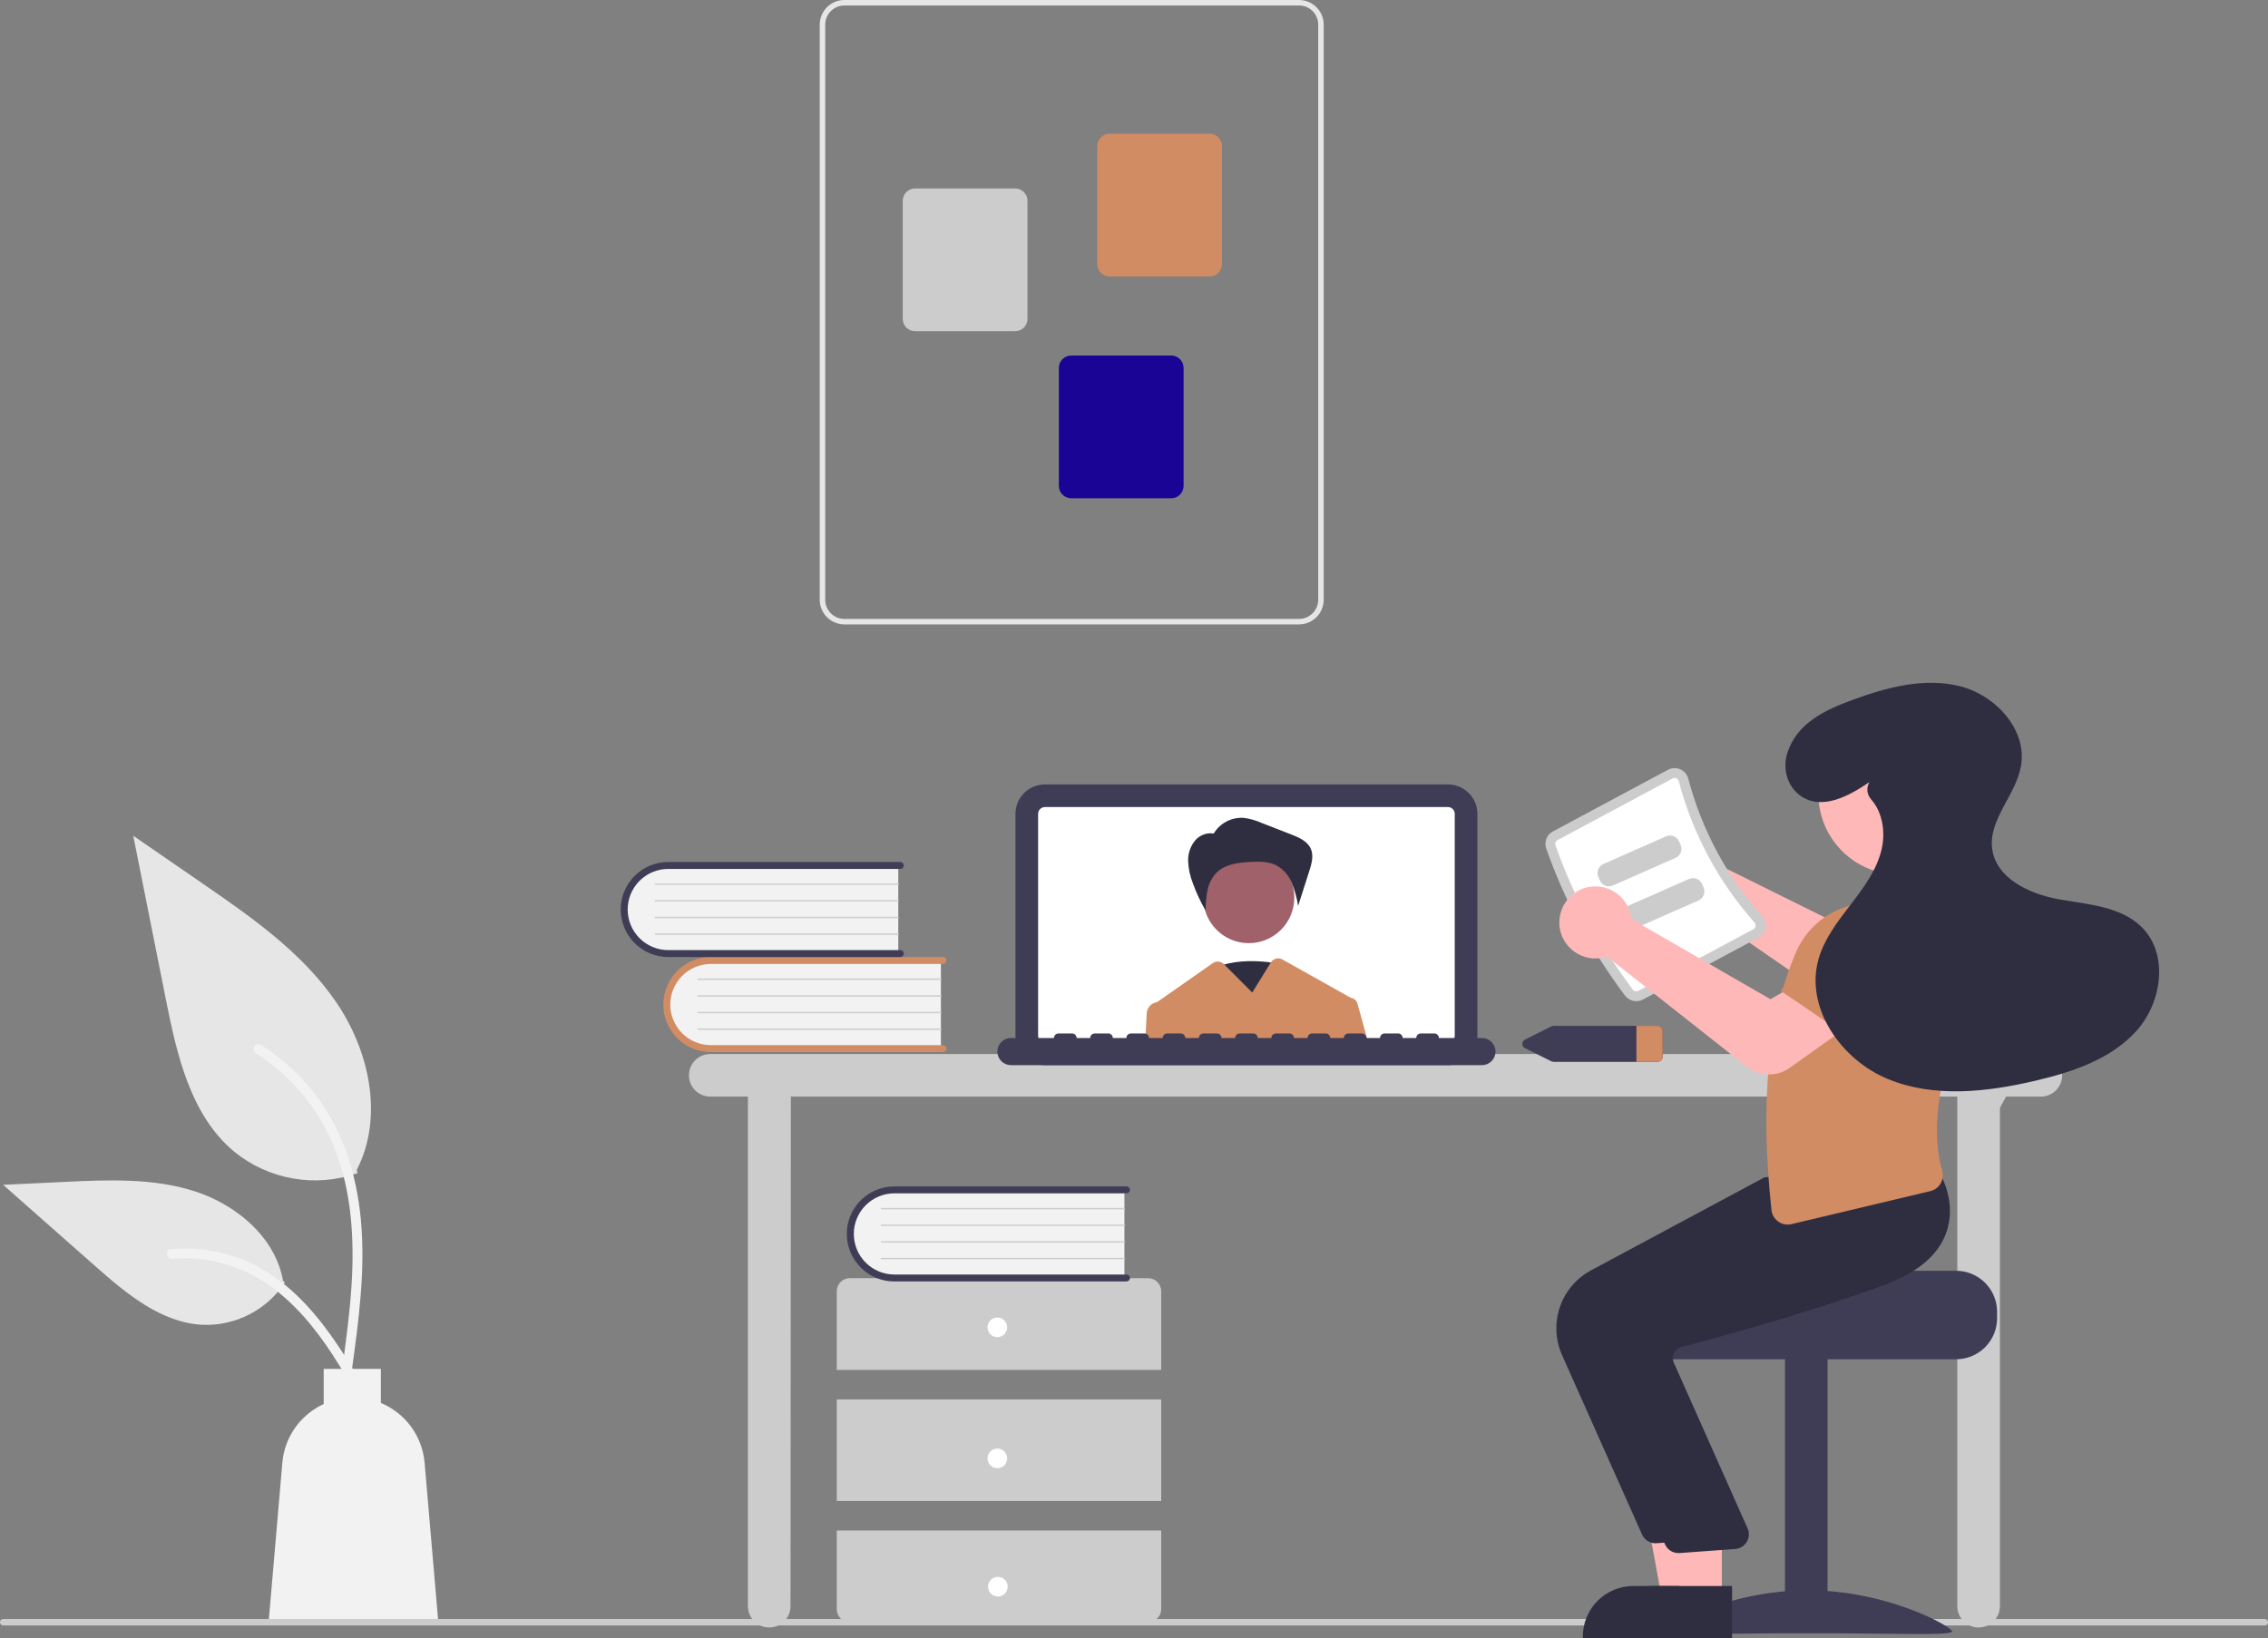 <svg width="526" height="380" viewBox="0 0 526 380" fill="none" xmlns="http://www.w3.org/2000/svg">
<rect x="0" y="0" width="526" height="380" fill="#808080" stroke="none"/>
<g clip-path="url(#clip0_388_1731)">
<path d="M525.24 377.085H0.76C0.559 377.085 0.365 377.005 0.223 376.862C0.08 376.72 0 376.526 0 376.325C0 376.123 0.08 375.93 0.223 375.787C0.365 375.645 0.559 375.564 0.76 375.564H525.24C525.441 375.564 525.635 375.645 525.777 375.787C525.92 375.93 526 376.123 526 376.325C526 376.526 525.92 376.72 525.777 376.862C525.635 377.005 525.441 377.085 525.24 377.085Z" fill="#CCCCCC"/>
<path d="M473.327 244.508H164.72C163.41 244.508 162.153 245.028 161.226 245.955C160.3 246.882 159.779 248.139 159.779 249.449C159.779 250.76 160.3 252.016 161.226 252.943C162.153 253.87 163.41 254.39 164.72 254.39H173.461V372.599C173.461 373.91 173.982 375.167 174.908 376.093C175.835 377.02 177.092 377.541 178.402 377.541C179.712 377.541 180.969 377.02 181.896 376.093C182.822 375.167 183.343 373.91 183.343 372.599L183.418 254.39H453.944V372.599C453.944 373.91 454.465 375.167 455.391 376.093C456.318 377.02 457.574 377.541 458.885 377.541C460.195 377.541 461.452 377.02 462.378 376.093C463.305 375.167 463.826 373.91 463.826 372.599V256.996L465.263 254.39H473.327C474.637 254.39 475.894 253.87 476.821 252.943C477.747 252.016 478.268 250.76 478.268 249.449C478.268 248.139 477.747 246.882 476.821 245.955C475.894 245.028 474.637 244.508 473.327 244.508Z" fill="#CCCCCC"/>
<path d="M335.815 247.094H242.335C240.525 247.092 238.79 246.372 237.51 245.092C236.23 243.812 235.51 242.077 235.508 240.266V188.795C235.51 186.984 236.23 185.249 237.51 183.969C238.79 182.689 240.525 181.969 242.335 181.967H335.815C337.625 181.969 339.361 182.689 340.641 183.969C341.921 185.249 342.641 186.984 342.643 188.795V240.266C342.641 242.077 341.921 243.812 340.641 245.092C339.361 246.372 337.625 247.092 335.815 247.094Z" fill="#3F3D56"/>
<path d="M335.814 187.221H242.335C241.918 187.222 241.518 187.388 241.223 187.683C240.929 187.977 240.763 188.377 240.762 188.794V240.267C240.763 240.684 240.929 241.083 241.223 241.378C241.518 241.673 241.918 241.839 242.335 241.84H335.814C336.231 241.839 336.631 241.673 336.926 241.378C337.221 241.083 337.387 240.684 337.388 240.267V188.794C337.387 188.377 337.221 187.977 336.926 187.683C336.631 187.388 336.231 187.222 335.814 187.221Z" fill="white"/>
<path d="M297.047 223.663C297.047 223.663 285.856 221.084 279.701 225.812C273.547 230.54 287.535 241.285 287.535 241.285L297.047 223.663Z" fill="#2F2E41"/>
<path d="M289.622 218.791C295.452 218.791 300.178 214.065 300.178 208.234C300.178 202.404 295.452 197.678 289.622 197.678C283.792 197.678 279.066 202.404 279.066 208.234C279.066 214.065 283.792 218.791 289.622 218.791Z" fill="#A0616A"/>
<path d="M281.459 193.414C282.163 192.219 283.184 191.242 284.408 190.591C285.632 189.939 287.012 189.639 288.397 189.723C289.844 189.904 291.257 190.3 292.589 190.896L299.49 193.588C301.275 194.285 303.231 195.138 304.006 196.892C304.725 198.519 304.188 200.398 303.645 202.092L301.063 210.145C300.777 208.322 300.287 206.538 299.6 204.825C298.903 203.102 297.642 201.664 296.024 200.748C294.232 199.828 292.119 199.847 290.107 199.944C287.257 200.081 284.159 200.444 282.134 202.454C281.059 203.596 280.33 205.019 280.033 206.559C279.74 208.09 279.592 209.646 279.592 211.205C278.423 209.196 277.439 207.085 276.651 204.899C276.003 203.271 275.633 201.545 275.558 199.794C275.49 198.028 276.076 196.3 277.203 194.939C277.776 194.274 278.522 193.782 279.359 193.519C280.196 193.255 281.089 193.231 281.939 193.448L281.459 193.414Z" fill="#2F2E41"/>
<path d="M314.827 232.816C314.728 232.46 314.526 232.141 314.246 231.898C313.966 231.656 313.621 231.502 313.254 231.456C313.229 231.439 313.204 231.424 313.177 231.41L297.419 222.578C296.969 222.326 296.439 222.257 295.94 222.386C295.44 222.514 295.01 222.83 294.737 223.269L290.427 230.247L283.936 223.755L283.833 223.652C283.5 223.319 283.06 223.114 282.59 223.072C282.121 223.031 281.652 223.157 281.266 223.427L268.315 232.497C268.293 232.497 268.27 232.505 268.247 232.505C267.627 232.608 267.061 232.92 266.642 233.388C266.224 233.857 265.977 234.454 265.944 235.082L265.609 241.84H317.328L314.827 232.816Z" fill="#D28C64"/>
<path d="M343.692 240.791H333.714C333.714 240.512 333.603 240.245 333.406 240.048C333.209 239.851 332.942 239.74 332.664 239.74H329.513C329.234 239.74 328.967 239.851 328.77 240.048C328.573 240.245 328.462 240.512 328.462 240.791H325.311C325.311 240.512 325.201 240.245 325.004 240.048C324.807 239.851 324.539 239.74 324.261 239.74H321.11C320.831 239.74 320.564 239.851 320.367 240.048C320.17 240.245 320.06 240.512 320.06 240.791H316.909C316.909 240.512 316.798 240.245 316.601 240.048C316.404 239.851 316.137 239.74 315.858 239.74H312.707C312.429 239.74 312.161 239.851 311.964 240.048C311.767 240.245 311.657 240.512 311.657 240.791H308.506C308.506 240.512 308.395 240.245 308.198 240.048C308.001 239.851 307.734 239.74 307.455 239.74H304.304C304.026 239.74 303.759 239.851 303.562 240.048C303.365 240.245 303.254 240.512 303.254 240.791H300.103C300.103 240.512 299.992 240.245 299.795 240.048C299.598 239.851 299.331 239.74 299.053 239.74H295.902C295.623 239.74 295.356 239.851 295.159 240.048C294.962 240.245 294.851 240.512 294.851 240.791H291.7C291.7 240.512 291.59 240.245 291.393 240.048C291.196 239.851 290.929 239.74 290.65 239.74H287.499C287.22 239.74 286.953 239.851 286.756 240.048C286.559 240.245 286.449 240.512 286.449 240.791H283.298C283.298 240.512 283.187 240.245 282.99 240.048C282.793 239.851 282.526 239.74 282.247 239.74H279.096C278.818 239.74 278.55 239.851 278.354 240.048C278.157 240.245 278.046 240.512 278.046 240.791H274.895C274.895 240.512 274.784 240.245 274.587 240.048C274.39 239.851 274.123 239.74 273.845 239.74H270.693C270.415 239.74 270.148 239.851 269.951 240.048C269.754 240.245 269.643 240.512 269.643 240.791H266.492C266.492 240.512 266.381 240.245 266.184 240.048C265.987 239.851 265.72 239.74 265.442 239.74H262.291C262.012 239.74 261.745 239.851 261.548 240.048C261.351 240.245 261.24 240.512 261.24 240.791H258.089C258.089 240.512 257.979 240.245 257.782 240.048C257.585 239.851 257.318 239.74 257.039 239.74H253.888C253.609 239.74 253.342 239.851 253.145 240.048C252.948 240.245 252.838 240.512 252.838 240.791H249.687C249.687 240.512 249.576 240.245 249.379 240.048C249.182 239.851 248.915 239.74 248.636 239.74H245.485C245.207 239.74 244.94 239.851 244.743 240.048C244.546 240.245 244.435 240.512 244.435 240.791H234.457C233.622 240.792 232.822 241.125 232.232 241.715C231.642 242.306 231.311 243.107 231.311 243.942C231.311 244.777 231.642 245.578 232.232 246.169C232.822 246.759 233.622 247.092 234.457 247.093H343.692C344.528 247.093 345.329 246.761 345.92 246.17C346.511 245.579 346.843 244.778 346.843 243.942C346.843 243.106 346.511 242.305 345.92 241.714C345.329 241.123 344.528 240.791 343.692 240.791Z" fill="#3F3D56"/>
<path d="M218.214 222.491V243.415H165.795C164.39 243.464 162.99 243.23 161.678 242.726C160.367 242.222 159.169 241.46 158.159 240.483C157.148 239.507 156.344 238.337 155.795 237.043C155.246 235.75 154.963 234.358 154.963 232.953C154.963 231.548 155.246 230.157 155.795 228.863C156.344 227.569 157.148 226.399 158.159 225.423C159.169 224.447 160.367 223.684 161.678 223.18C162.99 222.676 164.39 222.442 165.795 222.491H218.214Z" fill="#F2F2F2"/>
<path d="M219.501 243.254C219.501 243.468 219.416 243.673 219.265 243.823C219.114 243.974 218.91 244.059 218.696 244.059H164.861C161.937 244.059 159.133 242.898 157.065 240.83C154.997 238.762 153.836 235.958 153.836 233.034C153.836 230.109 154.997 227.305 157.065 225.237C159.133 223.169 161.937 222.008 164.861 222.008H218.696C218.91 222.008 219.114 222.093 219.265 222.244C219.416 222.394 219.501 222.599 219.501 222.813C219.501 223.026 219.416 223.231 219.265 223.382C219.114 223.533 218.91 223.617 218.696 223.617H164.861C162.365 223.62 159.972 224.613 158.209 226.378C156.445 228.144 155.454 230.538 155.454 233.034C155.454 235.529 156.445 237.923 158.209 239.689C159.972 241.454 162.365 242.447 164.861 242.45H218.696C218.91 242.45 219.114 242.535 219.265 242.685C219.416 242.836 219.501 243.041 219.501 243.254Z" fill="#D28C64"/>
<path d="M218.213 227.32H161.883C161.862 227.32 161.84 227.316 161.821 227.308C161.801 227.3 161.783 227.288 161.768 227.273C161.753 227.258 161.741 227.24 161.733 227.221C161.725 227.201 161.721 227.18 161.721 227.159C161.721 227.138 161.725 227.117 161.733 227.097C161.741 227.078 161.753 227.06 161.768 227.045C161.783 227.03 161.801 227.018 161.821 227.01C161.84 227.002 161.862 226.998 161.883 226.998H218.213C218.256 226.998 218.296 227.015 218.326 227.046C218.356 227.076 218.373 227.117 218.373 227.159C218.373 227.202 218.356 227.242 218.326 227.272C218.296 227.303 218.256 227.32 218.213 227.32Z" fill="#CCCCCC"/>
<path d="M218.213 231.181H161.883C161.862 231.181 161.84 231.177 161.821 231.169C161.801 231.161 161.783 231.15 161.768 231.135C161.753 231.12 161.741 231.102 161.733 231.082C161.725 231.063 161.721 231.042 161.721 231.02C161.721 230.999 161.725 230.978 161.733 230.958C161.741 230.939 161.753 230.921 161.768 230.906C161.783 230.891 161.801 230.879 161.821 230.871C161.84 230.863 161.862 230.859 161.883 230.859H218.213C218.256 230.86 218.296 230.877 218.326 230.907C218.356 230.937 218.373 230.978 218.373 231.02C218.373 231.063 218.356 231.104 218.326 231.134C218.296 231.164 218.256 231.181 218.213 231.181Z" fill="#CCCCCC"/>
<path d="M218.213 235.045H161.883C161.862 235.045 161.84 235.041 161.821 235.033C161.801 235.025 161.783 235.013 161.768 234.998C161.753 234.983 161.741 234.965 161.733 234.945C161.725 234.926 161.721 234.905 161.721 234.884C161.721 234.862 161.725 234.841 161.733 234.822C161.741 234.802 161.753 234.784 161.768 234.769C161.783 234.754 161.801 234.743 161.821 234.735C161.84 234.727 161.862 234.723 161.883 234.723H218.213C218.256 234.723 218.296 234.74 218.326 234.77C218.356 234.8 218.373 234.841 218.373 234.884C218.373 234.926 218.356 234.967 218.326 234.997C218.296 235.027 218.256 235.044 218.213 235.045Z" fill="#CCCCCC"/>
<path d="M218.213 238.908H161.883C161.862 238.908 161.84 238.904 161.821 238.896C161.801 238.888 161.783 238.876 161.768 238.861C161.753 238.846 161.741 238.828 161.733 238.809C161.725 238.789 161.721 238.768 161.721 238.747C161.721 238.726 161.725 238.705 161.733 238.685C161.741 238.665 161.753 238.648 161.768 238.633C161.783 238.618 161.801 238.606 161.821 238.598C161.84 238.59 161.862 238.586 161.883 238.586H218.213C218.256 238.586 218.296 238.603 218.326 238.633C218.356 238.664 218.373 238.704 218.373 238.747C218.373 238.789 218.356 238.83 218.326 238.86C218.296 238.89 218.256 238.908 218.213 238.908Z" fill="#CCCCCC"/>
<path d="M208.331 200.446V221.371H155.912C154.507 221.419 153.107 221.185 151.796 220.681C150.484 220.177 149.287 219.415 148.276 218.438C147.265 217.462 146.461 216.292 145.912 214.998C145.363 213.705 145.08 212.314 145.08 210.908C145.08 209.503 145.363 208.112 145.912 206.818C146.461 205.524 147.265 204.354 148.276 203.378C149.287 202.402 150.484 201.639 151.796 201.135C153.107 200.631 154.507 200.397 155.912 200.446H208.331Z" fill="#F2F2F2"/>
<path d="M209.62 221.21C209.62 221.423 209.535 221.628 209.384 221.778C209.234 221.929 209.029 222.014 208.816 222.014H154.98C153.532 222.014 152.098 221.729 150.761 221.175C149.423 220.621 148.208 219.809 147.184 218.785C146.16 217.761 145.348 216.546 144.794 215.208C144.24 213.87 143.955 212.437 143.955 210.989C143.955 209.541 144.24 208.107 144.794 206.769C145.348 205.432 146.16 204.216 147.184 203.192C148.208 202.168 149.423 201.356 150.761 200.802C152.098 200.248 153.532 199.963 154.98 199.963H208.816C209.029 199.963 209.234 200.048 209.385 200.199C209.535 200.35 209.62 200.554 209.62 200.768C209.62 200.981 209.535 201.186 209.385 201.337C209.234 201.488 209.029 201.572 208.816 201.572H154.98C152.484 201.575 150.092 202.568 148.328 204.333C146.564 206.099 145.573 208.493 145.573 210.989C145.573 213.484 146.564 215.878 148.328 217.644C150.092 219.409 152.484 220.402 154.98 220.405H208.816C209.029 220.405 209.234 220.49 209.384 220.641C209.535 220.791 209.62 220.996 209.62 221.21Z" fill="#3F3D56"/>
<path d="M208.332 205.273H152.002C151.981 205.273 151.96 205.269 151.94 205.261C151.92 205.253 151.902 205.241 151.887 205.226C151.872 205.211 151.86 205.194 151.852 205.174C151.844 205.154 151.84 205.133 151.84 205.112C151.84 205.091 151.844 205.07 151.852 205.05C151.86 205.031 151.872 205.013 151.887 204.998C151.902 204.983 151.92 204.971 151.94 204.963C151.96 204.955 151.981 204.951 152.002 204.951H208.332C208.375 204.951 208.415 204.969 208.445 204.999C208.475 205.029 208.492 205.07 208.492 205.112C208.492 205.155 208.475 205.195 208.445 205.226C208.415 205.256 208.375 205.273 208.332 205.273Z" fill="#CCCCCC"/>
<path d="M208.332 209.136H152.002C151.981 209.137 151.96 209.132 151.94 209.124C151.92 209.116 151.902 209.105 151.887 209.09C151.872 209.075 151.86 209.057 151.852 209.037C151.844 209.018 151.84 208.997 151.84 208.975C151.84 208.954 151.844 208.933 151.852 208.914C151.86 208.894 151.872 208.876 151.887 208.861C151.902 208.846 151.92 208.834 151.94 208.826C151.96 208.818 151.981 208.814 152.002 208.814H208.332C208.375 208.815 208.415 208.832 208.445 208.862C208.475 208.892 208.492 208.933 208.492 208.975C208.492 209.018 208.475 209.059 208.445 209.089C208.415 209.119 208.375 209.136 208.332 209.136Z" fill="#CCCCCC"/>
<path d="M208.332 213H152.002C151.981 213 151.96 212.996 151.94 212.988C151.92 212.98 151.902 212.968 151.887 212.953C151.872 212.938 151.86 212.92 151.852 212.901C151.844 212.881 151.84 212.86 151.84 212.839C151.84 212.817 151.844 212.796 151.852 212.777C151.86 212.757 151.872 212.739 151.887 212.724C151.902 212.71 151.92 212.698 151.94 212.69C151.96 212.682 151.981 212.678 152.002 212.678H208.332C208.375 212.678 208.415 212.695 208.445 212.725C208.475 212.755 208.492 212.796 208.492 212.839C208.492 212.881 208.475 212.922 208.445 212.952C208.415 212.982 208.375 212.999 208.332 213Z" fill="#CCCCCC"/>
<path d="M208.332 216.863H152.002C151.981 216.863 151.96 216.859 151.94 216.851C151.92 216.843 151.902 216.831 151.887 216.816C151.872 216.801 151.86 216.783 151.852 216.764C151.844 216.744 151.84 216.723 151.84 216.702C151.84 216.681 151.844 216.66 151.852 216.64C151.86 216.621 151.872 216.603 151.887 216.588C151.902 216.573 151.92 216.561 151.94 216.553C151.96 216.545 151.981 216.541 152.002 216.541H208.332C208.375 216.541 208.415 216.558 208.445 216.589C208.475 216.619 208.492 216.659 208.492 216.702C208.492 216.744 208.475 216.785 208.445 216.815C208.415 216.846 208.375 216.863 208.332 216.863Z" fill="#CCCCCC"/>
<path d="M269.312 317.791V299.547C269.312 298.74 268.992 297.967 268.421 297.396C267.851 296.826 267.078 296.506 266.272 296.506H197.101C196.295 296.506 195.521 296.826 194.951 297.396C194.381 297.967 194.061 298.74 194.061 299.547V317.791H269.312Z" fill="#CCCCCC"/>
<path d="M269.312 324.633H194.061V348.199H269.312V324.633Z" fill="#CCCCCC"/>
<path d="M194.061 355.041V373.286C194.061 374.092 194.381 374.865 194.951 375.436C195.521 376.006 196.295 376.326 197.101 376.326H266.272C267.078 376.326 267.851 376.006 268.421 375.436C268.992 374.865 269.312 374.092 269.312 373.286V355.041H194.061Z" fill="#CCCCCC"/>
<path d="M231.306 310.19C232.565 310.19 233.586 309.169 233.586 307.909C233.586 306.65 232.565 305.629 231.306 305.629C230.046 305.629 229.025 306.65 229.025 307.909C229.025 309.169 230.046 310.19 231.306 310.19Z" fill="white"/>
<path d="M231.306 340.596C232.565 340.596 233.586 339.575 233.586 338.316C233.586 337.056 232.565 336.035 231.306 336.035C230.046 336.035 229.025 337.056 229.025 338.316C229.025 339.575 230.046 340.596 231.306 340.596Z" fill="white"/>
<path d="M231.427 370.36C232.686 370.36 233.707 369.339 233.707 368.079C233.707 366.82 232.686 365.799 231.427 365.799C230.167 365.799 229.146 366.82 229.146 368.079C229.146 369.339 230.167 370.36 231.427 370.36Z" fill="white"/>
<path d="M260.78 275.704V296.628H208.361C206.957 296.677 205.557 296.443 204.245 295.939C202.933 295.435 201.736 294.672 200.725 293.696C199.714 292.72 198.91 291.55 198.361 290.256C197.812 288.962 197.529 287.571 197.529 286.166C197.529 284.761 197.812 283.37 198.361 282.076C198.91 280.782 199.714 279.612 200.725 278.636C201.736 277.66 202.933 276.897 204.245 276.393C205.557 275.889 206.957 275.655 208.361 275.704H260.78Z" fill="#F2F2F2"/>
<path d="M262.067 296.467C262.067 296.681 261.982 296.885 261.831 297.036C261.68 297.187 261.476 297.272 261.262 297.272H207.426C205.978 297.273 204.543 296.989 203.205 296.435C201.866 295.882 200.65 295.07 199.625 294.046C198.6 293.022 197.787 291.806 197.233 290.468C196.678 289.13 196.393 287.695 196.393 286.246C196.393 284.798 196.678 283.363 197.233 282.025C197.787 280.687 198.6 279.471 199.625 278.447C200.65 277.423 201.866 276.611 203.205 276.057C204.543 275.504 205.978 275.22 207.426 275.221H261.262C261.476 275.221 261.68 275.305 261.831 275.456C261.982 275.607 262.067 275.812 262.067 276.025C262.067 276.239 261.982 276.444 261.831 276.595C261.68 276.745 261.476 276.83 261.262 276.83H207.426C204.931 276.833 202.538 277.826 200.774 279.591C199.01 281.357 198.02 283.751 198.02 286.246C198.02 288.742 199.01 291.136 200.774 292.902C202.538 294.667 204.931 295.66 207.426 295.663H261.262C261.476 295.663 261.68 295.747 261.831 295.898C261.982 296.049 262.067 296.254 262.067 296.467Z" fill="#3F3D56"/>
<path d="M260.78 280.533H204.449C204.428 280.533 204.407 280.529 204.387 280.521C204.368 280.513 204.35 280.501 204.335 280.486C204.32 280.471 204.308 280.453 204.299 280.434C204.291 280.414 204.287 280.393 204.287 280.372C204.287 280.351 204.291 280.33 204.299 280.31C204.308 280.29 204.32 280.273 204.335 280.258C204.35 280.243 204.368 280.231 204.387 280.223C204.407 280.215 204.428 280.211 204.449 280.211H260.78C260.822 280.211 260.863 280.228 260.893 280.258C260.923 280.289 260.939 280.329 260.939 280.372C260.939 280.414 260.923 280.455 260.893 280.485C260.863 280.515 260.822 280.533 260.78 280.533Z" fill="#CCCCCC"/>
<path d="M260.78 284.396H204.449C204.428 284.396 204.407 284.392 204.387 284.384C204.368 284.376 204.35 284.364 204.335 284.349C204.32 284.334 204.308 284.317 204.299 284.297C204.291 284.277 204.287 284.256 204.287 284.235C204.287 284.214 204.291 284.193 204.299 284.173C204.308 284.154 204.32 284.136 204.335 284.121C204.35 284.106 204.368 284.094 204.387 284.086C204.407 284.078 204.428 284.074 204.449 284.074H260.78C260.822 284.075 260.863 284.092 260.893 284.122C260.923 284.152 260.939 284.193 260.939 284.235C260.939 284.278 260.923 284.318 260.893 284.349C260.863 284.379 260.822 284.396 260.78 284.396Z" fill="#CCCCCC"/>
<path d="M260.78 288.257H204.449C204.428 288.258 204.407 288.254 204.387 288.246C204.368 288.238 204.35 288.226 204.335 288.211C204.32 288.196 204.308 288.178 204.299 288.158C204.291 288.139 204.287 288.118 204.287 288.097C204.287 288.075 204.291 288.054 204.299 288.035C204.308 288.015 204.32 287.997 204.335 287.982C204.35 287.967 204.368 287.955 204.387 287.947C204.407 287.939 204.428 287.935 204.449 287.936H260.78C260.822 287.936 260.863 287.953 260.893 287.983C260.923 288.013 260.939 288.054 260.939 288.097C260.939 288.139 260.923 288.18 260.893 288.21C260.863 288.24 260.822 288.257 260.78 288.257Z" fill="#CCCCCC"/>
<path d="M260.78 292.121H204.449C204.428 292.121 204.407 292.117 204.387 292.109C204.368 292.101 204.35 292.089 204.335 292.074C204.32 292.059 204.308 292.041 204.299 292.022C204.291 292.002 204.287 291.981 204.287 291.96C204.287 291.939 204.291 291.918 204.299 291.898C204.308 291.878 204.32 291.861 204.335 291.846C204.35 291.831 204.368 291.819 204.387 291.811C204.407 291.803 204.428 291.799 204.449 291.799H260.78C260.822 291.799 260.863 291.816 260.893 291.846C260.923 291.877 260.939 291.917 260.939 291.96C260.939 292.002 260.923 292.043 260.893 292.073C260.863 292.103 260.822 292.12 260.78 292.121Z" fill="#CCCCCC"/>
<path d="M190.113 139.131V5.718C190.115 4.202 190.718 2.748 191.79 1.677C192.861 0.605 194.315 0.002 195.83 0H301.28C302.796 0.002 304.249 0.605 305.321 1.677C306.393 2.748 306.996 4.202 306.997 5.718V139.131C306.996 140.646 306.393 142.1 305.321 143.172C304.249 144.244 302.796 144.847 301.28 144.848H195.83C194.315 144.847 192.861 144.244 191.79 143.172C190.718 142.1 190.115 140.646 190.113 139.131ZM195.83 1.271C194.652 1.272 193.521 1.741 192.688 2.575C191.854 3.408 191.385 4.539 191.384 5.718V139.131C191.385 140.31 191.854 141.44 192.688 142.274C193.521 143.107 194.652 143.576 195.83 143.578H301.28C302.459 143.576 303.589 143.107 304.423 142.274C305.257 141.44 305.726 140.31 305.727 139.131V5.718C305.726 4.539 305.257 3.408 304.423 2.575C303.589 1.741 302.459 1.272 301.28 1.271H195.83Z" fill="#E6E6E6"/>
<path d="M254.469 61.27V33.876C254.47 33.118 254.771 32.392 255.307 31.856C255.843 31.32 256.569 31.018 257.327 31.018H280.539C281.297 31.018 282.023 31.32 282.559 31.856C283.095 32.392 283.397 33.118 283.398 33.876V61.27C283.397 62.028 283.095 62.755 282.559 63.291C282.023 63.827 281.297 64.128 280.539 64.129H257.327C256.569 64.128 255.843 63.827 255.307 63.291C254.771 62.755 254.47 62.028 254.469 61.27Z" fill="#D28C64"/>
<path d="M209.365 73.975V46.581C209.366 45.824 209.668 45.097 210.203 44.561C210.739 44.025 211.466 43.724 212.224 43.723H235.435C236.193 43.724 236.92 44.025 237.456 44.561C237.992 45.097 238.293 45.824 238.294 46.581V73.975C238.293 74.733 237.992 75.46 237.456 75.996C236.92 76.532 236.193 76.833 235.435 76.834H212.224C211.466 76.833 210.739 76.532 210.203 75.996C209.668 75.46 209.366 74.733 209.365 73.975Z" fill="#CCCCCC"/>
<path d="M245.574 112.729V85.335C245.575 84.578 245.877 83.851 246.412 83.315C246.948 82.779 247.675 82.477 248.433 82.477H271.644C272.402 82.477 273.129 82.779 273.665 83.315C274.201 83.851 274.502 84.578 274.503 85.335V112.729C274.502 113.487 274.201 114.214 273.665 114.75C273.129 115.286 272.402 115.587 271.644 115.588H248.433C247.675 115.587 246.948 115.286 246.412 114.75C245.877 114.214 245.575 113.487 245.574 112.729Z" fill="#1A0495"/>
<path d="M384.286 237.971H360.403C360.176 237.971 359.953 238.023 359.749 238.123L353.722 241.141C353.523 241.225 353.354 241.366 353.235 241.546C353.116 241.726 353.053 241.936 353.053 242.152C353.053 242.367 353.116 242.578 353.235 242.758C353.354 242.938 353.523 243.079 353.722 243.163L359.749 246.181C359.953 246.281 360.176 246.333 360.403 246.333H384.286C384.615 246.352 384.938 246.241 385.186 246.023C385.433 245.805 385.585 245.499 385.608 245.17V239.134C385.585 238.805 385.433 238.499 385.186 238.281C384.938 238.063 384.615 237.952 384.286 237.971Z" fill="#3F3D56"/>
<path d="M385.608 239.134V245.17C385.585 245.499 385.433 245.805 385.186 246.023C384.938 246.241 384.615 246.352 384.285 246.333H379.527V237.971H384.285C384.615 237.952 384.938 238.063 385.186 238.281C385.433 238.499 385.585 238.805 385.608 239.134Z" fill="#D28C64"/>
<path d="M384.107 192.815C385.189 192.349 386.357 192.116 387.535 192.132C388.714 192.148 389.875 192.413 390.944 192.909C392.012 193.405 392.964 194.122 393.736 195.011C394.509 195.901 395.085 196.944 395.426 198.072C395.532 198.429 395.613 198.794 395.669 199.163L429.067 215.726L436.796 210.603L446.413 221.676L434.612 231.261C433.192 232.405 431.442 233.061 429.621 233.131C427.8 233.201 426.004 232.682 424.501 231.651L390.616 208.216C390.364 208.323 390.106 208.417 389.844 208.498C388.717 208.839 387.529 208.938 386.361 208.788C385.192 208.638 384.068 208.243 383.062 207.629C382.057 207.014 381.193 206.194 380.526 205.223C379.86 204.251 379.406 203.149 379.195 201.99C379.132 201.653 379.091 201.313 379.071 200.971C378.977 199.26 379.409 197.561 380.31 196.103C381.21 194.645 382.535 193.498 384.107 192.815Z" fill="#FFB8B8"/>
<path d="M453.668 294.795H417.175C417.175 295.844 379.564 296.695 379.564 296.695C378.974 297.14 378.436 297.65 377.961 298.216C376.532 299.92 375.751 302.074 375.756 304.297V305.818C375.757 308.338 376.758 310.754 378.54 312.536C380.321 314.318 382.738 315.319 385.257 315.32H453.668C456.187 315.318 458.602 314.316 460.384 312.534C462.165 310.753 463.167 308.337 463.169 305.818V304.297C463.166 301.778 462.164 299.363 460.382 297.582C458.601 295.801 456.187 294.798 453.668 294.795Z" fill="#3F3D56"/>
<path d="M413.972 378.797H423.854V314.941H413.972V378.797Z" fill="#3F3D56"/>
<path d="M385.848 378.451C385.848 379.519 400.822 378.864 419.293 378.864C437.764 378.864 452.738 379.519 452.738 378.451C452.738 377.384 437.764 368.916 419.293 368.916C400.822 368.916 385.848 377.384 385.848 378.451Z" fill="#3F3D56"/>
<path d="M394.768 370.965L385.449 370.965L381.016 346.793L394.769 346.794L394.768 370.965Z" fill="#FFB8B8"/>
<path d="M397.145 380L367.098 379.998V379.618C367.098 378.082 367.4 376.561 367.988 375.142C368.576 373.723 369.437 372.434 370.523 371.348C371.609 370.261 372.899 369.4 374.318 368.812C375.736 368.224 377.257 367.922 378.793 367.922H378.794L397.146 367.923L397.145 380Z" fill="#2F2E41"/>
<path d="M380.831 355.978L362.253 314.313C360.702 310.802 360.531 306.835 361.773 303.202C363.015 299.57 365.58 296.539 368.956 294.713L409.253 273.102L427.641 271.538L444.602 269.996L444.725 270.203C444.881 270.468 448.528 276.767 446.063 283.675C444.193 288.915 439.329 293.007 431.606 295.839C413.581 302.45 392.758 308.099 384.642 310.221C384.283 310.312 383.948 310.479 383.658 310.71C383.368 310.94 383.131 311.23 382.961 311.558C382.791 311.884 382.689 312.241 382.664 312.607C382.638 312.973 382.688 313.34 382.812 313.686L400.071 352.467C400.252 352.959 400.316 353.485 400.261 354.006C400.206 354.527 400.031 355.028 399.751 355.471C399.472 355.914 399.094 356.287 398.647 356.56C398.201 356.834 397.697 357.002 397.176 357.05L384.279 357.989C384.17 358 384.061 358.005 383.952 358.005C383.292 358.005 382.645 357.813 382.092 357.453C381.538 357.093 381.1 356.581 380.831 355.978Z" fill="#2F2E41"/>
<path d="M399.328 370.965L390.01 370.965L385.576 346.793L399.33 346.794L399.328 370.965Z" fill="#FFB8B8"/>
<path d="M401.706 380L371.658 379.998V379.618C371.658 378.082 371.961 376.561 372.548 375.142C373.136 373.723 373.998 372.434 375.084 371.348C376.17 370.261 377.459 369.4 378.878 368.812C380.297 368.224 381.818 367.922 383.354 367.922H383.354L401.707 367.923L401.706 380Z" fill="#2F2E41"/>
<path d="M386.151 358.257L367.573 316.593C366.022 313.081 365.851 309.114 367.093 305.482C368.335 301.849 370.9 298.818 374.277 296.992L414.573 275.381L432.961 273.817L449.923 272.275L450.045 272.483C450.201 272.747 453.848 279.047 451.383 285.954C449.513 291.194 444.649 295.287 436.927 298.119C418.901 304.729 398.078 310.378 389.962 312.5C389.603 312.592 389.268 312.758 388.978 312.989C388.689 313.22 388.451 313.509 388.281 313.838C388.111 314.163 388.01 314.52 387.984 314.886C387.958 315.252 388.009 315.62 388.132 315.965L405.392 354.746C405.572 355.238 405.637 355.765 405.581 356.286C405.526 356.806 405.352 357.308 405.072 357.75C404.792 358.193 404.414 358.566 403.968 358.84C403.521 359.114 403.018 359.281 402.496 359.33L389.6 360.269C389.49 360.279 389.381 360.284 389.273 360.284C388.612 360.284 387.966 360.092 387.412 359.733C386.858 359.373 386.42 358.86 386.151 358.257Z" fill="#2F2E41"/>
<path d="M376.892 230.979C369.085 220.593 362.914 209.075 358.592 196.822C358.341 196.089 358.359 195.291 358.642 194.57C358.925 193.849 359.454 193.252 360.136 192.885L386.85 178.569C387.283 178.336 387.762 178.204 388.253 178.184C388.744 178.164 389.233 178.257 389.682 178.454C390.14 178.653 390.547 178.954 390.871 179.334C391.195 179.714 391.429 180.163 391.553 180.647C394.663 192.454 400.507 203.363 408.615 212.491C408.948 212.863 409.193 213.306 409.33 213.786C409.466 214.267 409.492 214.772 409.404 215.264C409.319 215.747 409.125 216.206 408.837 216.603C408.548 217.001 408.173 217.327 407.739 217.558L381.025 231.873C380.342 232.238 379.551 232.348 378.794 232.184C378.037 232.02 377.363 231.593 376.892 230.979Z" fill="#CCCCCC"/>
<path d="M378.715 229.609C378.858 229.789 379.06 229.912 379.285 229.959C379.51 230.005 379.745 229.972 379.948 229.864L406.662 215.548C406.792 215.481 406.904 215.384 406.99 215.266C407.076 215.147 407.134 215.011 407.158 214.866C407.186 214.714 407.178 214.557 407.135 214.409C407.093 214.26 407.016 214.123 406.911 214.009C398.565 204.611 392.548 193.381 389.347 181.226C389.31 181.076 389.239 180.936 389.139 180.818C389.039 180.7 388.913 180.607 388.771 180.545C388.637 180.486 388.491 180.458 388.345 180.464C388.199 180.47 388.056 180.51 387.927 180.58L361.213 194.896C361.011 195.005 360.853 195.182 360.767 195.395C360.681 195.609 360.672 195.845 360.742 196.064C364.987 208.098 371.048 219.41 378.715 229.609Z" fill="white"/>
<path d="M465.641 227.159L444.719 235.111L439.611 220.92C438.933 219.036 438.943 216.973 439.638 215.095C440.334 213.217 441.671 211.646 443.413 210.658C445.176 209.659 447.237 209.324 449.225 209.712C451.213 210.1 452.997 211.187 454.254 212.775L465.641 227.159Z" fill="#D28C64"/>
<path d="M412.426 283.383C411.985 283.072 411.617 282.67 411.343 282.205C411.07 281.74 410.899 281.222 410.842 280.685C408.162 255.668 410.029 236.09 416.547 220.832C417.696 218.201 419.425 215.863 421.606 213.997C423.787 212.13 426.363 210.781 429.14 210.053L446.052 209.199L446.14 209.242C449.956 211.111 453.069 214.161 455.016 217.938C456.962 221.716 457.64 226.021 456.948 230.214C451.509 244.554 446.954 259.483 450.428 271.527C450.573 272.031 450.616 272.558 450.552 273.079C450.489 273.599 450.322 274.101 450.06 274.555C449.806 274.994 449.465 275.376 449.057 275.678C448.65 275.98 448.185 276.195 447.691 276.311L415.479 283.974C414.957 284.098 414.415 284.11 413.889 284.008C413.362 283.906 412.863 283.693 412.426 283.383Z" fill="#D28C64"/>
<path d="M440.408 202.883C450.718 202.883 459.077 194.524 459.077 184.212C459.077 173.9 450.718 165.541 440.408 165.541C430.097 165.541 421.738 173.9 421.738 184.212C421.738 194.524 430.097 202.883 440.408 202.883Z" fill="#FFB8B8"/>
<path d="M388.604 199L374.054 205.423C373.501 205.667 372.874 205.681 372.31 205.462C371.746 205.244 371.292 204.811 371.047 204.258L370.688 203.442C370.444 202.889 370.43 202.262 370.648 201.698C370.867 201.134 371.3 200.68 371.853 200.435L386.403 194.012C386.956 193.768 387.583 193.754 388.147 193.973C388.711 194.191 389.165 194.624 389.41 195.177L389.77 195.992C390.013 196.546 390.027 197.173 389.809 197.737C389.59 198.301 389.157 198.755 388.604 199Z" fill="#CCCCCC"/>
<path d="M393.925 208.881L379.375 215.304C378.821 215.547 378.194 215.562 377.63 215.343C377.067 215.125 376.612 214.691 376.368 214.139L376.008 213.323C375.764 212.77 375.75 212.142 375.969 211.579C376.187 211.015 376.62 210.561 377.173 210.316L391.723 203.893C392.276 203.649 392.904 203.635 393.467 203.853C394.031 204.072 394.485 204.505 394.73 205.058L395.09 205.873C395.333 206.427 395.347 207.054 395.129 207.618C394.911 208.182 394.477 208.636 393.925 208.881Z" fill="#CCCCCC"/>
<path d="M405.145 247.482L372.707 221.89C372.449 221.981 372.186 222.058 371.92 222.122C370.775 222.39 369.586 222.414 368.431 222.192C367.277 221.971 366.181 221.509 365.217 220.836C364.246 220.163 363.43 219.291 362.824 218.277C362.217 217.263 361.834 216.131 361.7 214.958C361.483 213.081 361.906 211.186 362.9 209.58C363.895 207.974 365.403 206.751 367.18 206.11C368.289 205.713 369.47 205.553 370.644 205.644C371.819 205.734 372.961 206.071 373.997 206.634C375.032 207.196 375.937 207.971 376.652 208.908C377.367 209.844 377.876 210.921 378.146 212.068C378.229 212.432 378.287 212.801 378.32 213.172L410.61 231.802L418.646 227.175L427.548 238.831L415.071 247.724C413.611 248.757 411.856 249.291 410.068 249.247C408.28 249.204 406.553 248.585 405.145 247.482Z" fill="#FFB8B8"/>
<path d="M431.508 242.459L413 229.872L421.698 217.552C422.853 215.916 424.549 214.741 426.486 214.235C428.424 213.729 430.478 213.923 432.285 214.785C434.114 215.657 435.571 217.154 436.392 219.005C437.214 220.857 437.346 222.941 436.766 224.882L431.508 242.459Z" fill="#D28C64"/>
<path d="M433.564 181.43C428.765 184.715 422.465 188.091 417.564 184.593C414.346 182.297 413.332 178.044 414.637 174.312C416.984 167.6 423.431 164.646 429.597 162.381C437.612 159.437 446.339 157.094 454.613 159.203C462.887 161.311 470.2 169.323 468.706 177.731C467.505 184.492 461.128 190.118 462.033 196.925C462.944 203.776 470.648 207.382 477.449 208.607C484.251 209.831 491.861 210.225 496.749 215.11C502.984 221.343 501.427 232.483 495.56 239.063C489.693 245.644 480.839 248.627 472.26 250.655C460.893 253.341 448.598 254.753 437.802 250.294C427.006 245.836 418.605 233.833 421.732 222.578C423.053 217.824 426.165 213.806 429.173 209.895C432.18 205.983 435.226 201.893 436.373 197.094C437.329 193.095 436.621 188.452 433.97 185.452C433.487 184.927 433.184 184.262 433.103 183.554C433.021 182.846 433.167 182.13 433.518 181.509L433.564 181.43Z" fill="#2F2E41"/>
<path d="M82.908 272.146C78.097 273.837 72.932 274.261 67.91 273.376C62.888 272.492 58.179 270.328 54.235 267.095C44.193 258.665 41.044 244.777 38.482 231.917C35.956 219.238 33.43 206.56 30.904 193.881L46.769 204.806C58.178 212.662 69.844 220.771 77.744 232.151C85.644 243.531 89.092 259.065 82.745 271.379" fill="#E6E6E6"/>
<path d="M81.552 318.197C83.158 306.5 84.809 294.653 83.683 282.83C82.682 272.33 79.479 262.075 72.958 253.666C69.497 249.211 65.285 245.394 60.512 242.387C59.268 241.601 58.122 243.574 59.361 244.356C67.62 249.576 74.007 257.283 77.603 266.368C81.575 276.471 82.213 287.483 81.528 298.215C81.114 304.705 80.237 311.152 79.353 317.591C79.284 317.882 79.327 318.189 79.475 318.45C79.623 318.71 79.864 318.905 80.15 318.994C80.441 319.072 80.752 319.033 81.014 318.884C81.277 318.735 81.47 318.488 81.552 318.197Z" fill="#F2F2F2"/>
<path d="M66.086 297.499C64.022 300.635 61.186 303.187 57.851 304.908C54.515 306.63 50.792 307.464 47.041 307.329C37.401 306.871 29.363 300.142 22.128 293.754L0.729 274.857L14.892 274.18C25.077 273.692 35.525 273.237 45.226 276.379C54.927 279.52 63.874 287.08 65.648 297.122" fill="#E6E6E6"/>
<path d="M86.09 324.921C78.361 311.244 69.397 296.044 53.379 291.186C48.925 289.84 44.255 289.358 39.62 289.765C38.159 289.891 38.524 292.143 39.982 292.018C47.751 291.372 55.505 293.424 61.939 297.827C68.13 302.042 72.95 307.901 77.03 314.114C79.529 317.92 81.768 321.888 84.007 325.85C84.722 327.116 86.814 326.202 86.09 324.921Z" fill="#F2F2F2"/>
<path d="M98.473 339.317C98.213 336.299 97.129 333.411 95.341 330.967C93.553 328.522 91.128 326.615 88.331 325.454V317.547H75.071V325.703C72.412 326.921 70.123 328.823 68.438 331.215C66.754 333.607 65.733 336.402 65.481 339.317L62.363 375.565H101.591L98.473 339.317Z" fill="#F2F2F2"/>
</g>
<defs>
<clipPath id="clip0_388_1731">
<rect width="526" height="380" fill="white"/>
</clipPath>
</defs>
</svg>
